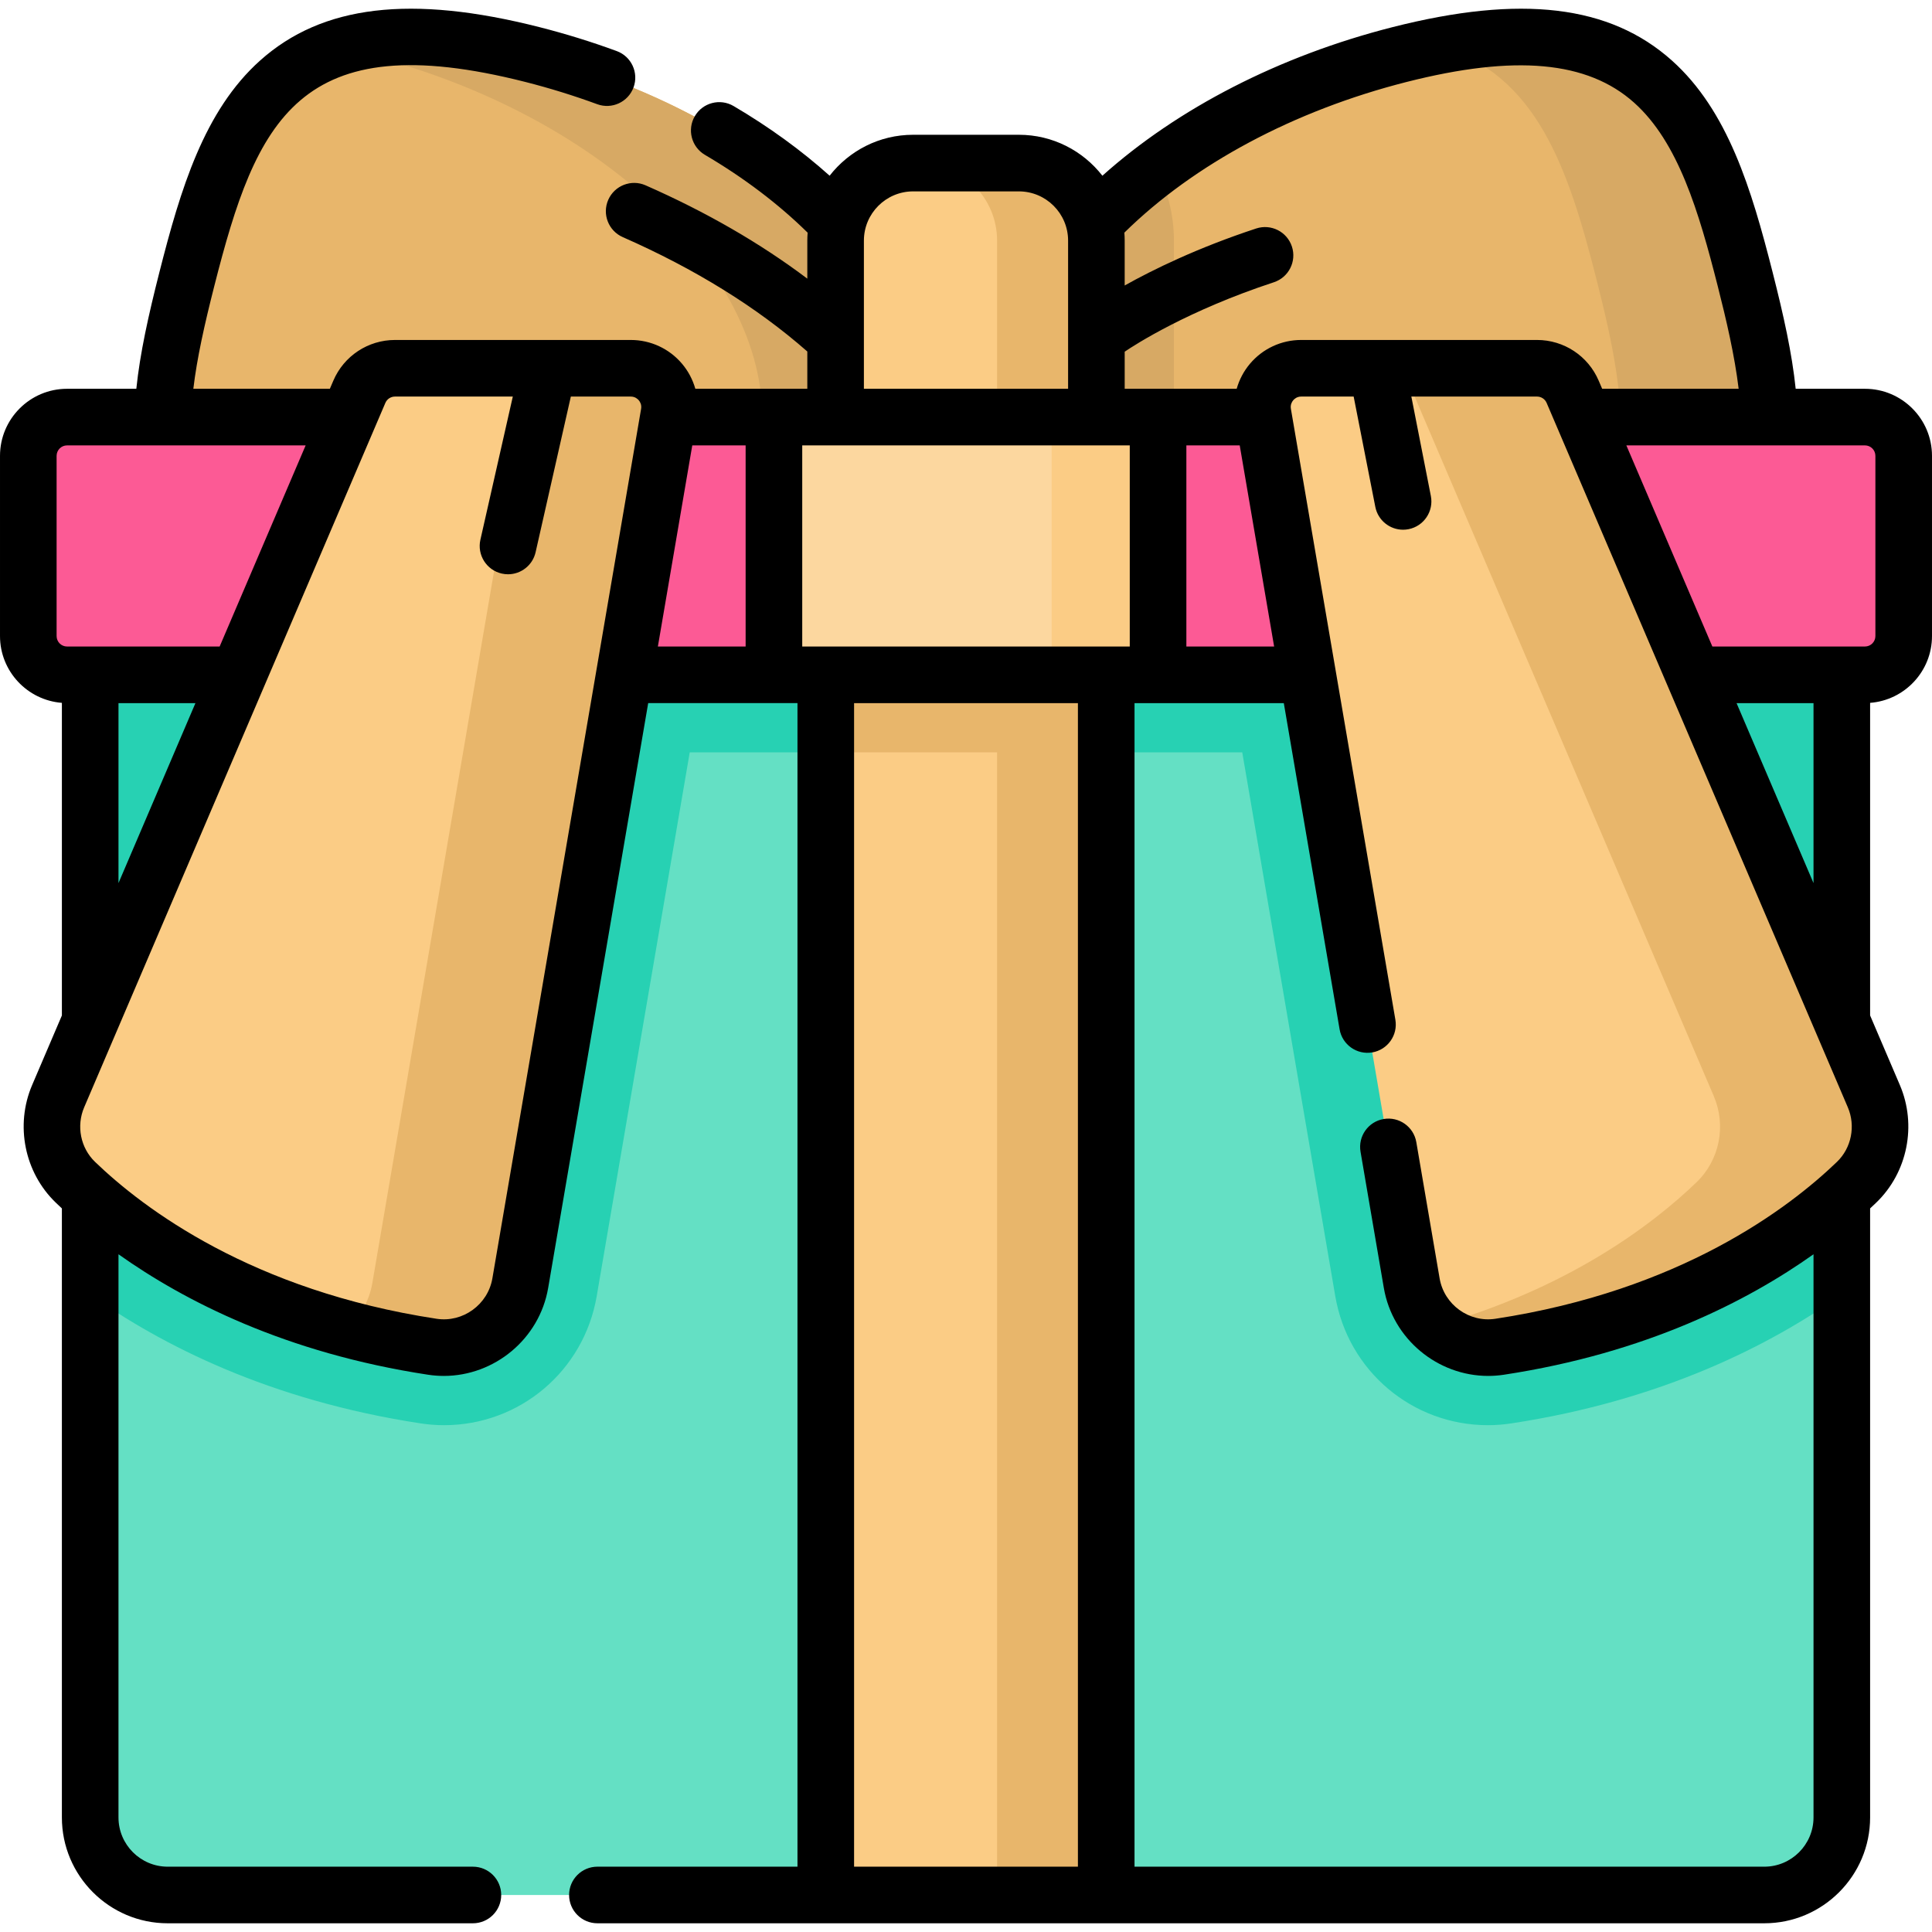<svg id="Capa_1" enable-background="new 0 0 512 512" height="512" viewBox="0 0 512 512" width="512" xmlns="http://www.w3.org/2000/svg"><g><g><g><path d="m244.835 121.312c8.863-42.4-36.934-89.871-103.724-106.852-67.927-17.27-80.672 16.546-91.588 59.481-4.367 17.177-7.773 33.208-5.946 47.371z" fill="#e8b66b"/><path d="m244.834 121.317h-43.915c8.865-42.405-36.93-89.875-103.722-106.855-2.63-.668-5.167-1.264-7.633-1.767 12.358-4.068 28.886-3.996 51.548 1.767 66.792 16.98 112.587 64.449 103.722 106.855z" fill="#d7a964"/></g><g><path d="m468.423 121.312c1.827-14.162-1.579-30.194-5.946-47.371-10.916-42.935-23.661-76.751-91.588-59.481-66.79 16.981-112.588 64.452-103.724 106.852z" fill="#e8b66b"/><g fill="#d7a964"><path d="m311.102 63.759v57.557h-43.936c-5.537-26.493 10.252-54.958 39.18-76.736 3.041 5.732 4.756 12.256 4.756 19.179z"/><path d="m468.427 121.317h-39.416c1.829-14.166-1.582-30.201-5.948-47.377-7.448-29.277-15.748-54.321-41.83-61.8 58.924-11.331 70.901 21.151 81.246 61.8 4.366 17.175 7.776 33.211 5.948 47.377z"/></g></g></g><path d="m290.557 121.312v-57.548c0-11.347-9.198-20.545-20.545-20.545h-28.023c-11.347 0-20.545 9.198-20.545 20.545v57.548z" fill="#fbcc85"/><path d="m290.557 63.759v57.557h-26.318v-57.557c0-11.341-9.204-20.545-20.545-20.545h26.318c11.351 0 20.545 9.204 20.545 20.545z" fill="#e8b66b"/><g><path d="m488.099 171.108v310.54c0 11.351-9.194 20.545-20.545 20.545h-423.108c-11.351 0-20.545-9.194-20.545-20.545v-310.54z" fill="#64e0c4"/><path d="m23.901 343.06c18.747 13.293 47.49 28.054 87.594 34.156 2.044.308 4.119.473 6.184.473 20.052 0 37.063-14.382 40.453-34.177l24.657-144.135h146.421l24.656 144.135c3.39 19.795 20.401 34.177 40.453 34.177 2.065 0 4.14-.164 6.184-.473 40.104-6.102 68.847-20.864 87.594-34.156v-171.952h-464.196z" fill="#27d1b3"/><path d="m218.844 171.108h74.312v331.085h-74.312z" fill="#fbcc85"/><path d="m264.237 171.108h28.919v331.085h-28.919z" fill="#e8b66b"/><path d="m218.844 171.108h74.312v28.27h-74.312z" fill="#e8b66b"/><path d="m494.227 178.835h-476.454c-5.673 0-10.273-4.599-10.273-10.273v-47.757c0-5.673 4.599-10.273 10.273-10.273h476.455c5.673 0 10.273 4.599 10.273 10.273v47.757c-.001 5.674-4.6 10.273-10.274 10.273z" fill="#fc5a95"/><path d="m205.1 110.533h101.8v68.302h-101.8z" fill="#fcd79f"/><path d="m278.696 110.533h28.204v68.302h-28.204z" fill="#fbcc85"/></g><g><g><path d="m95.229 103.829-79.817 186.67c-3.342 7.816-1.556 16.909 4.566 22.806 14.056 13.541 44.089 35.912 94.607 43.6 11.051 1.682 21.411-5.842 23.295-16.861l39.413-230.446c1.073-6.274-3.76-12.004-10.126-12.004h-62.494c-4.111.001-7.827 2.453-9.444 6.235z" fill="#fbcc85"/><path d="m177.298 109.595-39.416 230.445c-1.89 11.022-12.245 18.542-23.298 16.868-8.115-1.233-15.697-2.856-22.774-4.746 3.503-3.01 6.02-7.222 6.862-12.122l39.406-230.445c1.079-6.266-3.76-11.998-10.119-11.998h39.21c6.369 0 11.197 5.732 10.129 11.998z" fill="#e8b66b"/></g><g><path d="m416.771 103.829 79.817 186.671c3.342 7.816 1.556 16.909-4.566 22.806-14.056 13.541-44.089 35.912-94.607 43.6-11.051 1.682-21.411-5.842-23.295-16.861l-39.413-230.446c-1.073-6.274 3.76-12.004 10.126-12.004h62.493c4.112 0 7.828 2.452 9.445 6.234z" fill="#fbcc85"/><path d="m492.019 313.301c-14.053 13.55-44.09 35.913-94.6 43.607-6.492.986-12.748-1.202-17.186-5.424 35.543-10.006 57.835-27.068 69.371-38.183 6.122-5.896 7.91-14.988 4.571-22.805l-79.818-186.663c-1.623-3.78-5.331-6.236-9.451-6.236h42.416c4.119 0 7.828 2.455 9.451 6.236l79.818 186.663c3.338 7.817 1.551 16.908-4.572 22.805z" fill="#e8b66b"/></g></g><path d="m494.228 103.033h-18.354c-.981-9.45-3.178-19.342-6.127-30.939-5.583-21.961-11.825-42.773-26.685-56.062-16.433-14.694-39.954-17.502-74.021-8.841-29.932 7.609-56.919 21.485-76.897 39.378-5.136-6.596-13.144-10.851-22.132-10.851h-28.023c-8.987 0-16.994 4.254-22.13 10.848-7.507-6.723-16.026-12.92-25.448-18.461-3.571-2.1-8.167-.909-10.267 2.663-2.1 3.57-.908 8.167 2.663 10.267 10.386 6.108 19.529 13.048 27.225 20.626-.052.695-.087 1.395-.087 2.103v10.081c-12.424-9.366-26.786-17.663-42.868-24.735-3.79-1.669-8.216.056-9.885 3.846-1.667 3.792.055 8.218 3.847 9.885 19.114 8.405 35.551 18.589 48.855 30.269.016.014.034.026.051.041v9.884h-29.677c-.679-2.402-1.859-4.665-3.512-6.625-3.384-4.012-8.336-6.313-13.585-6.313h-62.494c-7.126 0-13.541 4.234-16.342 10.786l-.92 2.152h-36.18c.968-8.141 2.937-16.936 5.558-27.244 11.146-43.851 22.261-69.368 82.47-54.062 6.413 1.631 12.807 3.61 19.003 5.886 3.887 1.429 8.198-.564 9.626-4.455 1.428-3.888-.567-8.197-4.455-9.625-6.678-2.452-13.568-4.587-20.478-6.343-34.069-8.662-57.588-5.854-74.021 8.841-14.858 13.286-21.101 34.1-26.684 56.061-2.949 11.598-5.146 21.491-6.127 30.939h-18.355c-9.8 0-17.772 7.973-17.772 17.772v47.757c0 9.337 7.241 16.998 16.4 17.703v82.846l-7.884 18.439c-4.552 10.644-2.037 23.165 6.258 31.156.516.497 1.063 1.012 1.626 1.536v161.404c0 15.465 12.581 28.046 28.045 28.046h80.88c4.142 0 7.5-3.357 7.5-7.5s-3.358-7.5-7.5-7.5h-80.88c-7.193 0-13.045-5.853-13.045-13.046v-149.25c17.43 12.374 44.291 26.177 82.056 31.924 1.396.212 2.787.315 4.162.315 13.38 0 25.333-9.754 27.654-23.326l26.506-154.975h39.562v308.357h-53.023c-4.142 0-7.5 3.357-7.5 7.5s3.358 7.5 7.5 7.5h309.238c15.464 0 28.045-12.581 28.045-28.046v-161.401c.563-.524 1.111-1.039 1.627-1.537 8.294-7.991 10.809-20.512 6.258-31.156l-7.885-18.44v-82.845c9.159-.705 16.4-8.366 16.4-17.703v-47.757c0-9.8-7.973-17.773-17.772-17.773zm-479.228 65.53v-47.757c0-1.528 1.244-2.772 2.772-2.772h63.227l-22.791 53.302h-40.436c-1.528-.001-2.772-1.245-2.772-2.773zm36.794 17.772-20.394 47.696v-47.696zm118.107-78.001-39.414 230.446c-1.191 6.965-7.822 11.766-14.774 10.71-48.942-7.447-77.728-29.251-90.531-41.586-3.836-3.695-4.991-9.505-2.874-14.457l79.817-186.67c.437-1.022 1.437-1.683 2.549-1.683h31.226l-8.587 37.934c-.915 4.04 1.619 8.057 5.659 8.971.558.127 1.114.188 1.663.188 3.426 0 6.52-2.363 7.308-5.846l9.337-41.246h15.888c1.121 0 1.809.617 2.12.985.31.367.802 1.149.613 2.254zm27.699 63.001h-23.257l9.116-53.302h14.14v53.302zm175.136-149.606c28.786-7.317 47.956-5.575 60.326 5.485 11.709 10.471 17.157 28.952 22.146 48.575 2.296 9.033 4.496 18.467 5.552 27.244h-36.173l-.921-2.154c-2.802-6.551-9.216-10.784-16.341-10.784h-62.494c-5.249 0-10.2 2.301-13.585 6.313-1.653 1.96-2.832 4.223-3.512 6.625h-29.679v-9.83c2.759-1.871 16.701-10.89 39.533-18.402 3.935-1.294 6.075-5.533 4.78-9.468-1.294-3.934-5.531-6.075-9.468-4.78-15.565 5.12-27.375 10.924-34.846 15.106v-11.895c0-.71-.035-1.412-.088-2.109 18.467-18.181 44.964-32.348 74.77-39.926zm-35.079 149.606h-23.257v-53.302h14.141zm-108.714-107.571c0-7.193 5.852-13.045 13.045-13.045h28.023c7.193 0 13.045 5.852 13.045 13.045v39.27h-54.114v-39.27zm56.717 430.928h-59.32v-308.357h59.32zm13.739-323.357h-86.799v-53.302h86.799zm187.42 136.569c-12.805 12.335-41.593 34.139-90.532 41.586-6.964 1.061-13.584-3.746-14.774-10.71l-6.175-36.101c-.698-4.083-4.577-6.824-8.657-6.128-4.083.698-6.826 4.574-6.128 8.657l6.175 36.101c2.321 13.573 14.274 23.326 27.654 23.326 1.375 0 2.765-.104 4.161-.315 37.764-5.747 64.626-19.551 82.057-31.925v149.251c0 7.193-5.852 13.046-13.045 13.046h-166.895v-308.357h39.562l14.784 86.438c.698 4.083 4.573 6.822 8.657 6.128 4.083-.698 6.826-4.574 6.128-8.657l-27.691-161.909c-.189-1.105.304-1.888.613-2.256.311-.367.998-.984 2.119-.984h13.903l5.738 29.23c.702 3.577 3.839 6.057 7.352 6.057.479 0 .965-.046 1.452-.142 4.064-.798 6.713-4.739 5.915-8.804l-5.171-26.342h33.305c1.111 0 2.112.66 2.549 1.682l79.816 186.671c2.118 4.952.963 10.762-2.872 14.457zm-26.613-121.569h20.394v47.694zm36.794-17.772c0 1.528-1.244 2.772-2.772 2.772h-40.435l-22.791-53.302h63.226c1.528 0 2.772 1.244 2.772 2.772z"/></g></svg>
